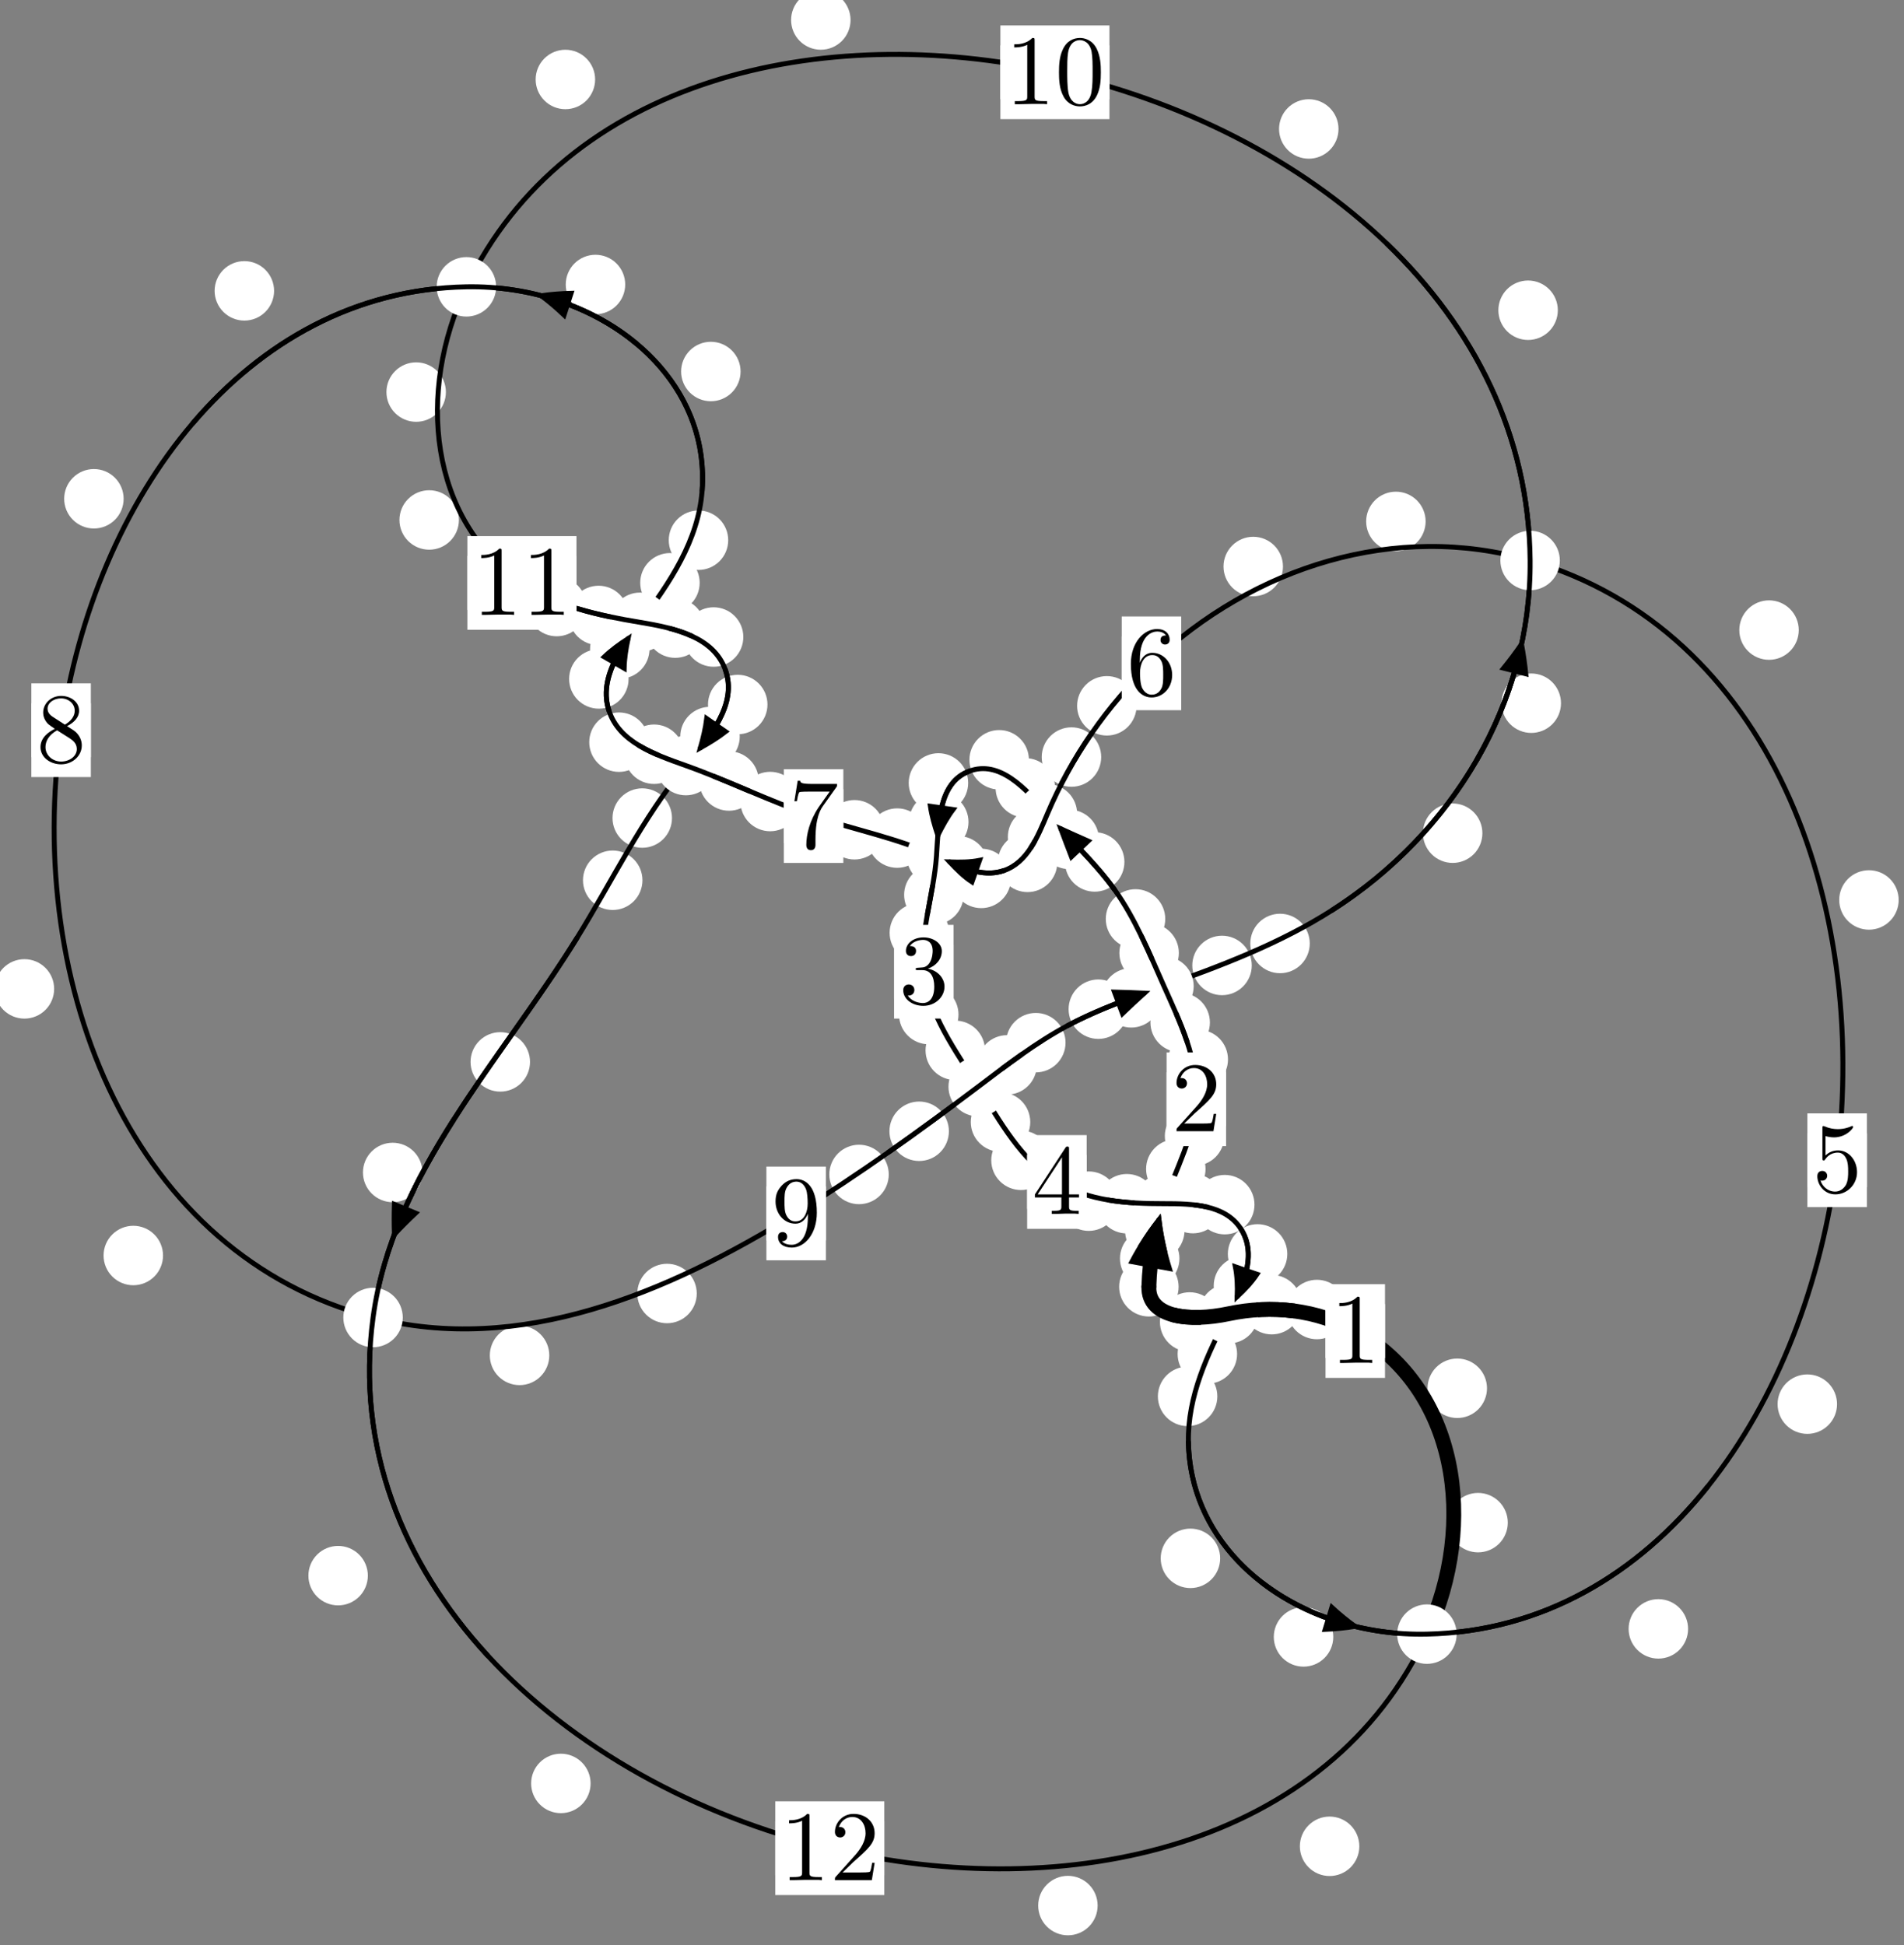 <?xml version="1.0"?>
<!-- Created by MetaPost 1.999 on 2021.07.06:0013 -->
<svg version="1.1" xmlns="http://www.w3.org/2000/svg" xmlns:xlink="http://www.w3.org/1999/xlink" width="191.39" height="195.526" viewBox="0 0 191.39 195.526">
<rect x="0" y="0" width="191.39" height="195.526" fill="#808080" stroke="none"/>
<!-- Original BoundingBox: -117.533981 -73.548737 73.856476 121.977524 -->
  <defs>
    <g transform="scale(0.01,0.01)" id="GLYPHcmr10_48">
      <path style="fill-rule: evenodd;" d="M460 -320C460 -400,455 -480,420 -554C374 -650,292 -666,250 -666C190 -666,117 -640,76 -547C44 -478,39 -400,39 -320C39 -245,43 -155,84 -79C127 2,200 22,249 22C303 22,379 1,423 -94C455 -163,460 -241,460 -320M249 -0C210 -0,151 -25,133 -121C122 -181,122 -273,122 -332C122 -396,122 -462,130 -516C149 -635,224 -644,249 -644C282 -644,348 -626,367 -527C377 -471,377 -395,377 -332C377 -257,377 -189,366 -125C351 -30,294 -0,249 -0"></path>
    </g>
    <g transform="scale(0.01,0.01)" id="GLYPHcmr10_49">
      <path style="fill-rule: evenodd;" d="M294 -640C294 -664,294 -666,271 -666C209 -602,121 -602,89 -602L89 -571C109 -571,168 -571,220 -597L220 -79C220 -43,217 -31,127 -31L95 -31L95 -0L257 -0L130 -3L217 -3L257 -3L297 -3L384 -3L419 -0L419 -31L387 -31C297 -31,294 -42,294 -79"></path>
    </g>
    <g transform="scale(0.01,0.01)" id="GLYPHcmr10_50">
      <path style="fill-rule: evenodd;" d="M127 -77L233 -180C389 -318,449 -372,449 -472C449 -586,359 -666,237 -666C124 -666,50 -574,50 -485C50 -429,100 -429,103 -429C120 -429,155 -441,155 -482C155 -508,137 -534,102 -534C94 -534,92 -534,89 -533C112 -598,166 -635,224 -635C315 -635,358 -554,358 -472C358 -392,308 -313,253 -251L61 -37C50 -26,50 -24,50 -0L421 -0L449 -174L424 -174C419 -144,412 -100,402 -85C395 -77,329 -77,307 -77"></path>
    </g>
    <g transform="scale(0.01,0.01)" id="GLYPHcmr10_51">
      <path style="fill-rule: evenodd;" d="M290 -352C372 -379,430 -449,430 -528C430 -610,342 -666,246 -666C145 -666,69 -606,69 -530C69 -497,91 -478,120 -478C151 -478,171 -500,171 -529C171 -579,124 -579,109 -579C140 -628,206 -641,242 -641C283 -641,338 -619,338 -529C338 -517,336 -459,310 -415C280 -367,246 -364,221 -363C213 -362,189 -360,182 -360C174 -359,167 -358,167 -348C167 -337,174 -337,191 -337L235 -337C317 -337,354 -269,354 -171C354 -35,285 -6,241 -6C198 -6,123 -23,88 -82C123 -77,154 -99,154 -137C154 -173,127 -193,98 -193C74 -193,42 -179,42 -135C42 -44,135 22,244 22C366 22,457 -69,457 -171C457 -253,394 -331,290 -352"></path>
    </g>
    <g transform="scale(0.01,0.01)" id="GLYPHcmr10_52">
      <path style="fill-rule: evenodd;" d="M294 -165L294 -78C294 -42,292 -31,218 -31L197 -31L197 -0L332 -0L238 -3L290 -3L332 -3L374 -3L427 -3L468 -0L468 -31L447 -31C373 -31,371 -42,371 -78L371 -165L471 -165L471 -196L371 -196L371 -651C371 -671,371 -677,355 -677C346 -677,343 -677,335 -665L28 -196L28 -165M300 -196L56 -196L300 -569"></path>
    </g>
    <g transform="scale(0.01,0.01)" id="GLYPHcmr10_53">
      <path style="fill-rule: evenodd;" d="M449 -201C449 -320,367 -420,259 -420C211 -420,168 -404,132 -369L132 -564C152 -558,185 -551,217 -551C340 -551,410 -642,410 -655C410 -661,407 -666,400 -666C399 -666,397 -666,392 -663C372 -654,323 -634,256 -634C216 -634,170 -641,123 -662C115 -665,113 -665,111 -665C101 -665,101 -657,101 -641L101 -345C101 -327,101 -319,115 -319C122 -319,124 -322,128 -328C139 -344,176 -398,257 -398C309 -398,334 -352,342 -334C358 -297,360 -258,360 -208C360 -173,360 -113,336 -71C312 -32,275 -6,229 -6C156 -6,99 -59,82 -118C85 -117,88 -116,99 -116C132 -116,149 -141,149 -165C149 -189,132 -214,99 -214C85 -214,50 -207,50 -161C50 -75,119 22,231 22C347 22,449 -74,449 -201"></path>
    </g>
    <g transform="scale(0.01,0.01)" id="GLYPHcmr10_54">
      <path style="fill-rule: evenodd;" d="M132 -328L132 -352C132 -605,256 -641,307 -641C331 -641,373 -635,395 -601C380 -601,340 -601,340 -556C340 -525,364 -510,386 -510C402 -510,432 -519,432 -558C432 -618,388 -666,305 -666C177 -666,42 -537,42 -316C42 -49,158 22,251 22C362 22,457 -72,457 -204C457 -331,368 -427,257 -427C189 -427,152 -376,132 -328M251 -6C188 -6,158 -66,152 -81C134 -128,134 -208,134 -226C134 -304,166 -404,256 -404C272 -404,318 -404,349 -342C367 -305,367 -254,367 -205C367 -157,367 -107,350 -71C320 -11,274 -6,251 -6"></path>
    </g>
    <g transform="scale(0.01,0.01)" id="GLYPHcmr10_55">
      <path style="fill-rule: evenodd;" d="M476 -609C485 -621,485 -623,485 -644L242 -644C120 -644,118 -657,114 -676L89 -676L56 -470L81 -470C84 -486,93 -549,106 -561C113 -567,191 -567,204 -567L411 -567C400 -551,321 -442,299 -409C209 -274,176 -135,176 -33C176 -23,176 22,222 22C268 22,268 -23,268 -33L268 -84C268 -139,271 -194,279 -248C283 -271,297 -357,341 -419"></path>
    </g>
    <g transform="scale(0.01,0.01)" id="GLYPHcmr10_56">
      <path style="fill-rule: evenodd;" d="M163 -457C117 -487,113 -521,113 -538C113 -599,178 -641,249 -641C322 -641,386 -589,386 -517C386 -460,347 -412,287 -377M309 -362C381 -399,430 -451,430 -517C430 -609,341 -666,250 -666C150 -666,69 -592,69 -499C69 -481,71 -436,113 -389C124 -377,161 -352,186 -335C128 -306,42 -250,42 -151C42 -45,144 22,249 22C362 22,457 -61,457 -168C457 -204,446 -249,408 -291C389 -312,373 -322,309 -362M209 -320L332 -242C360 -223,407 -193,407 -132C407 -58,332 -6,250 -6C164 -6,92 -68,92 -151C92 -209,124 -273,209 -320"></path>
    </g>
    <g transform="scale(0.01,0.01)" id="GLYPHcmr10_57">
      <path style="fill-rule: evenodd;" d="M367 -318L367 -286C367 -52,263 -6,205 -6C188 -6,134 -8,107 -42C151 -42,159 -71,159 -88C159 -119,135 -134,113 -134C97 -134,67 -125,67 -86C67 -19,121 22,206 22C335 22,457 -114,457 -329C457 -598,342 -666,253 -666C198 -666,149 -648,106 -603C65 -558,42 -516,42 -441C42 -316,130 -218,242 -218C303 -218,344 -260,367 -318M243 -241C227 -241,181 -241,150 -304C132 -341,132 -391,132 -440C132 -494,132 -541,153 -578C180 -628,218 -641,253 -641C299 -641,332 -607,349 -562C361 -530,365 -467,365 -421C365 -338,331 -241,243 -241"></path>
    </g>
  </defs>
  <path d="M118.556 126.51C118.556 125.718,118.241 124.958,117.681 124.397C117.12 123.837,116.36 123.522,115.567 123.522C114.775 123.522,114.015 123.837,113.454 124.397C112.894 124.958,112.579 125.718,112.579 126.51C112.579 127.303,112.894 128.063,113.454 128.624C114.015 129.184,114.775 129.499,115.567 129.499C116.36 129.499,117.12 129.184,117.681 128.624C118.241 128.063,118.556 127.303,118.556 126.51Z" style="fill: rgb(100%,100%,100%);stroke: none;"></path>
  <path d="M118.474 129.356C118.474 128.563,118.159 127.803,117.599 127.243C117.038 126.682,116.278 126.367,115.486 126.367C114.693 126.367,113.933 126.682,113.372 127.243C112.812 127.803,112.497 128.563,112.497 129.356C112.497 130.149,112.812 130.909,113.372 131.469C113.933 132.03,114.693 132.345,115.486 132.345C116.278 132.345,117.038 132.03,117.599 131.469C118.159 130.909,118.474 130.149,118.474 129.356Z" style="fill: rgb(100%,100%,100%);stroke: none;"></path>
  <path d="M121.182 117.513C121.182 116.721,120.867 115.96,120.307 115.4C119.746 114.839,118.986 114.524,118.194 114.524C117.401 114.524,116.641 114.839,116.08 115.4C115.52 115.96,115.205 116.721,115.205 117.513C115.205 118.306,115.52 119.066,116.08 119.627C116.641 120.187,117.401 120.502,118.194 120.502C118.986 120.502,119.746 120.187,120.307 119.627C120.867 119.066,121.182 118.306,121.182 117.513Z" style="fill: rgb(100%,100%,100%);stroke: none;"></path>
  <path d="M119.067 123.693C119.067 122.901,118.752 122.141,118.191 121.58C117.631 121.02,116.871 120.705,116.078 120.705C115.285 120.705,114.525 121.02,113.965 121.58C113.404 122.141,113.089 122.901,113.089 123.693C113.089 124.486,113.404 125.246,113.965 125.807C114.525 126.367,115.285 126.682,116.078 126.682C116.871 126.682,117.631 126.367,118.191 125.807C118.752 125.246,119.067 124.486,119.067 123.693Z" style="fill: rgb(100%,100%,100%);stroke: none;"></path>
  <path d="M123.438 106.5C123.438 105.707,123.123 104.947,122.562 104.386C122.002 103.826,121.242 103.511,120.449 103.511C119.656 103.511,118.896 103.826,118.336 104.386C117.775 104.947,117.46 105.707,117.46 106.5C117.46 107.292,117.775 108.053,118.336 108.613C118.896 109.174,119.656 109.489,120.449 109.489C121.242 109.489,122.002 109.174,122.562 108.613C123.123 108.053,123.438 107.292,123.438 106.5Z" style="fill: rgb(100%,100%,100%);stroke: none;"></path>
  <path d="M123.066 114.201C123.066 113.408,122.751 112.648,122.191 112.088C121.63 111.527,120.87 111.212,120.078 111.212C119.285 111.212,118.525 111.527,117.964 112.088C117.404 112.648,117.089 113.408,117.089 114.201C117.089 114.994,117.404 115.754,117.964 116.314C118.525 116.875,119.285 117.19,120.078 117.19C120.87 117.19,121.63 116.875,122.191 116.314C122.751 115.754,123.066 114.994,123.066 114.201Z" style="fill: rgb(100%,100%,100%);stroke: none;"></path>
  <path d="M118.498 95.798C118.498 95.006,118.183 94.246,117.622 93.685C117.062 93.125,116.302 92.81,115.509 92.81C114.716 92.81,113.956 93.125,113.396 93.685C112.835 94.246,112.52 95.006,112.52 95.798C112.52 96.591,112.835 97.351,113.396 97.912C113.956 98.472,114.716 98.787,115.509 98.787C116.302 98.787,117.062 98.472,117.622 97.912C118.183 97.351,118.498 96.591,118.498 95.798Z" style="fill: rgb(100%,100%,100%);stroke: none;"></path>
  <path d="M121.62 102.788C121.62 101.995,121.305 101.235,120.745 100.674C120.184 100.114,119.424 99.799,118.632 99.799C117.839 99.799,117.079 100.114,116.518 100.674C115.958 101.235,115.643 101.995,115.643 102.788C115.643 103.58,115.958 104.34,116.518 104.901C117.079 105.461,117.839 105.776,118.632 105.776C119.424 105.776,120.184 105.461,120.745 104.901C121.305 104.34,121.62 103.58,121.62 102.788Z" style="fill: rgb(100%,100%,100%);stroke: none;"></path>
  <path d="M113.027 86.649C113.027 85.856,112.712 85.096,112.151 84.536C111.591 83.975,110.83 83.66,110.038 83.66C109.245 83.66,108.485 83.975,107.924 84.536C107.364 85.096,107.049 85.856,107.049 86.649C107.049 87.442,107.364 88.202,107.924 88.762C108.485 89.323,109.245 89.638,110.038 89.638C110.83 89.638,111.591 89.323,112.151 88.762C112.712 88.202,113.027 87.442,113.027 86.649Z" style="fill: rgb(100%,100%,100%);stroke: none;"></path>
  <path d="M117.131 92.377C117.131 91.584,116.816 90.824,116.255 90.264C115.695 89.703,114.935 89.388,114.142 89.388C113.349 89.388,112.589 89.703,112.029 90.264C111.468 90.824,111.153 91.584,111.153 92.377C111.153 93.17,111.468 93.93,112.029 94.49C112.589 95.051,113.349 95.366,114.142 95.366C114.935 95.366,115.695 95.051,116.255 94.49C116.816 93.93,117.131 93.17,117.131 92.377Z" style="fill: rgb(100%,100%,100%);stroke: none;"></path>
  <path d="M106.055 79.2C106.055 78.407,105.74 77.647,105.179 77.087C104.619 76.526,103.859 76.211,103.066 76.211C102.273 76.211,101.513 76.526,100.953 77.087C100.392 77.647,100.077 78.407,100.077 79.2C100.077 79.993,100.392 80.753,100.953 81.313C101.513 81.874,102.273 82.189,103.066 82.189C103.859 82.189,104.619 81.874,105.179 81.313C105.74 80.753,106.055 79.993,106.055 79.2Z" style="fill: rgb(100%,100%,100%);stroke: none;"></path>
  <path d="M110.469 84.384C110.469 83.591,110.154 82.831,109.594 82.27C109.033 81.71,108.273 81.395,107.48 81.395C106.688 81.395,105.927 81.71,105.367 82.27C104.806 82.831,104.491 83.591,104.491 84.384C104.491 85.176,104.806 85.936,105.367 86.497C105.927 87.057,106.688 87.372,107.48 87.372C108.273 87.372,109.033 87.057,109.594 86.497C110.154 85.936,110.469 85.176,110.469 84.384Z" style="fill: rgb(100%,100%,100%);stroke: none;"></path>
  <path d="M97.321 78.706C97.321 77.913,97.006 77.153,96.446 76.593C95.885 76.032,95.125 75.717,94.333 75.717C93.54 75.717,92.78 76.032,92.219 76.593C91.659 77.153,91.344 77.913,91.344 78.706C91.344 79.499,91.659 80.259,92.219 80.819C92.78 81.38,93.54 81.695,94.333 81.695C95.125 81.695,95.885 81.38,96.446 80.819C97.006 80.259,97.321 79.499,97.321 78.706Z" style="fill: rgb(100%,100%,100%);stroke: none;"></path>
  <path d="M103.426 76.378C103.426 75.585,103.111 74.825,102.55 74.265C101.99 73.704,101.23 73.389,100.437 73.389C99.644 73.389,98.884 73.704,98.324 74.265C97.763 74.825,97.448 75.585,97.448 76.378C97.448 77.171,97.763 77.931,98.324 78.491C98.884 79.052,99.644 79.367,100.437 79.367C101.23 79.367,101.99 79.052,102.55 78.491C103.111 77.931,103.426 77.171,103.426 76.378Z" style="fill: rgb(100%,100%,100%);stroke: none;"></path>
  <path d="M96.861 89.954C96.861 89.162,96.546 88.402,95.985 87.841C95.425 87.281,94.665 86.966,93.872 86.966C93.079 86.966,92.319 87.281,91.759 87.841C91.198 88.402,90.883 89.162,90.883 89.954C90.883 90.747,91.198 91.507,91.759 92.068C92.319 92.628,93.079 92.943,93.872 92.943C94.665 92.943,95.425 92.628,95.985 92.068C96.546 91.507,96.861 90.747,96.861 89.954Z" style="fill: rgb(100%,100%,100%);stroke: none;"></path>
  <path d="M97.353 82.634C97.353 81.841,97.038 81.081,96.478 80.521C95.917 79.96,95.157 79.645,94.365 79.645C93.572 79.645,92.812 79.96,92.251 80.521C91.691 81.081,91.376 81.841,91.376 82.634C91.376 83.427,91.691 84.187,92.251 84.747C92.812 85.308,93.572 85.623,94.365 85.623C95.157 85.623,95.917 85.308,96.478 84.747C97.038 84.187,97.353 83.427,97.353 82.634Z" style="fill: rgb(100%,100%,100%);stroke: none;"></path>
  <path d="M96.348 101.99C96.348 101.197,96.033 100.437,95.472 99.877C94.912 99.316,94.152 99.001,93.359 99.001C92.566 99.001,91.806 99.316,91.246 99.877C90.685 100.437,90.37 101.197,90.37 101.99C90.37 102.783,90.685 103.543,91.246 104.103C91.806 104.664,92.566 104.979,93.359 104.979C94.152 104.979,94.912 104.664,95.472 104.103C96.033 103.543,96.348 102.783,96.348 101.99Z" style="fill: rgb(100%,100%,100%);stroke: none;"></path>
  <path d="M95.401 93.774C95.401 92.981,95.086 92.221,94.526 91.66C93.965 91.1,93.205 90.785,92.413 90.785C91.62 90.785,90.86 91.1,90.299 91.66C89.739 92.221,89.424 92.981,89.424 93.774C89.424 94.566,89.739 95.327,90.299 95.887C90.86 96.448,91.62 96.763,92.413 96.763C93.205 96.763,93.965 96.448,94.526 95.887C95.086 95.327,95.401 94.566,95.401 93.774Z" style="fill: rgb(100%,100%,100%);stroke: none;"></path>
  <path d="M103.561 112.794C103.561 112.001,103.246 111.241,102.685 110.68C102.125 110.12,101.365 109.805,100.572 109.805C99.779 109.805,99.019 110.12,98.459 110.68C97.898 111.241,97.583 112.001,97.583 112.794C97.583 113.587,97.898 114.347,98.459 114.907C99.019 115.468,99.779 115.783,100.572 115.783C101.365 115.783,102.125 115.468,102.685 114.907C103.246 114.347,103.561 113.587,103.561 112.794Z" style="fill: rgb(100%,100%,100%);stroke: none;"></path>
  <path d="M99.014 105.588C99.014 104.795,98.699 104.035,98.138 103.474C97.578 102.914,96.818 102.599,96.025 102.599C95.232 102.599,94.472 102.914,93.912 103.474C93.351 104.035,93.036 104.795,93.036 105.588C93.036 106.38,93.351 107.14,93.912 107.701C94.472 108.261,95.232 108.576,96.025 108.576C96.818 108.576,97.578 108.261,98.138 107.701C98.699 107.14,99.014 106.38,99.014 105.588Z" style="fill: rgb(100%,100%,100%);stroke: none;"></path>
  <path d="M112.427 120.749C112.427 119.956,112.112 119.196,111.552 118.635C110.991 118.075,110.231 117.76,109.438 117.76C108.646 117.76,107.886 118.075,107.325 118.635C106.765 119.196,106.45 119.956,106.45 120.749C106.45 121.541,106.765 122.301,107.325 122.862C107.886 123.422,108.646 123.737,109.438 123.737C110.231 123.737,110.991 123.422,111.552 122.862C112.112 122.301,112.427 121.541,112.427 120.749Z" style="fill: rgb(100%,100%,100%);stroke: none;"></path>
  <path d="M105.619 116.641C105.619 115.848,105.304 115.088,104.743 114.528C104.183 113.967,103.423 113.652,102.63 113.652C101.837 113.652,101.077 113.967,100.517 114.528C99.956 115.088,99.641 115.848,99.641 116.641C99.641 117.434,99.956 118.194,100.517 118.754C101.077 119.315,101.837 119.63,102.63 119.63C103.423 119.63,104.183 119.315,104.743 118.754C105.304 118.194,105.619 117.434,105.619 116.641Z" style="fill: rgb(100%,100%,100%);stroke: none;"></path>
  <path d="M122.902 120.995C122.902 120.203,122.587 119.443,122.026 118.882C121.466 118.322,120.706 118.007,119.913 118.007C119.12 118.007,118.36 118.322,117.8 118.882C117.239 119.443,116.924 120.203,116.924 120.995C116.924 121.788,117.239 122.548,117.8 123.109C118.36 123.669,119.12 123.984,119.913 123.984C120.706 123.984,121.466 123.669,122.026 123.109C122.587 122.548,122.902 121.788,122.902 120.995Z" style="fill: rgb(100%,100%,100%);stroke: none;"></path>
  <path d="M116.259 121.006C116.259 120.213,115.944 119.453,115.383 118.893C114.823 118.332,114.063 118.017,113.27 118.017C112.477 118.017,111.717 118.332,111.157 118.893C110.596 119.453,110.281 120.213,110.281 121.006C110.281 121.799,110.596 122.559,111.157 123.119C111.717 123.68,112.477 123.995,113.27 123.995C114.063 123.995,114.823 123.68,115.383 123.119C115.944 122.559,116.259 121.799,116.259 121.006Z" style="fill: rgb(100%,100%,100%);stroke: none;"></path>
  <path d="M129.4 126.053C129.4 125.261,129.085 124.501,128.525 123.94C127.964 123.38,127.204 123.065,126.412 123.065C125.619 123.065,124.859 123.38,124.298 123.94C123.738 124.501,123.423 125.261,123.423 126.053C123.423 126.846,123.738 127.606,124.298 128.167C124.859 128.727,125.619 129.042,126.412 129.042C127.204 129.042,127.964 128.727,128.525 128.167C129.085 127.606,129.4 126.846,129.4 126.053Z" style="fill: rgb(100%,100%,100%);stroke: none;"></path>
  <path d="M126.1 121.099C126.1 120.307,125.786 119.547,125.225 118.986C124.665 118.426,123.904 118.111,123.112 118.111C122.319 118.111,121.559 118.426,120.998 118.986C120.438 119.547,120.123 120.307,120.123 121.099C120.123 121.892,120.438 122.652,120.998 123.213C121.559 123.773,122.319 124.088,123.112 124.088C123.904 124.088,124.665 123.773,125.225 123.213C125.786 122.652,126.1 121.892,126.1 121.099Z" style="fill: rgb(100%,100%,100%);stroke: none;"></path>
  <path d="M124.352 136.112C124.352 135.319,124.037 134.559,123.476 133.999C122.916 133.438,122.156 133.123,121.363 133.123C120.57 133.123,119.81 133.438,119.25 133.999C118.689 134.559,118.374 135.319,118.374 136.112C118.374 136.905,118.689 137.665,119.25 138.225C119.81 138.786,120.57 139.101,121.363 139.101C122.156 139.101,122.916 138.786,123.476 138.225C124.037 137.665,124.352 136.905,124.352 136.112Z" style="fill: rgb(100%,100%,100%);stroke: none;"></path>
  <path d="M127.98 129.259C127.98 128.466,127.666 127.706,127.105 127.146C126.545 126.585,125.784 126.27,124.992 126.27C124.199 126.27,123.439 126.585,122.878 127.146C122.318 127.706,122.003 128.466,122.003 129.259C122.003 130.052,122.318 130.812,122.878 131.372C123.439 131.933,124.199 132.248,124.992 132.248C125.784 132.248,126.545 131.933,127.105 131.372C127.666 130.812,127.98 130.052,127.98 129.259Z" style="fill: rgb(100%,100%,100%);stroke: none;"></path>
  <path d="M122.651 156.655C122.651 155.862,122.336 155.102,121.776 154.542C121.215 153.981,120.455 153.666,119.662 153.666C118.87 153.666,118.109 153.981,117.549 154.542C116.989 155.102,116.674 155.862,116.674 156.655C116.674 157.448,116.989 158.208,117.549 158.768C118.109 159.329,118.87 159.644,119.662 159.644C120.455 159.644,121.215 159.329,121.776 158.768C122.336 158.208,122.651 157.448,122.651 156.655Z" style="fill: rgb(100%,100%,100%);stroke: none;"></path>
  <path d="M122.367 140.373C122.367 139.58,122.052 138.82,121.491 138.259C120.931 137.699,120.171 137.384,119.378 137.384C118.585 137.384,117.825 137.699,117.265 138.259C116.704 138.82,116.389 139.58,116.389 140.373C116.389 141.165,116.704 141.926,117.265 142.486C117.825 143.047,118.585 143.362,119.378 143.362C120.171 143.362,120.931 143.047,121.491 142.486C122.052 141.926,122.367 141.165,122.367 140.373Z" style="fill: rgb(100%,100%,100%);stroke: none;"></path>
  <path d="M169.687 163.745C169.687 162.952,169.372 162.192,168.811 161.632C168.251 161.071,167.491 160.756,166.698 160.756C165.905 160.756,165.145 161.071,164.585 161.632C164.024 162.192,163.709 162.952,163.709 163.745C163.709 164.538,164.024 165.298,164.585 165.858C165.145 166.419,165.905 166.734,166.698 166.734C167.491 166.734,168.251 166.419,168.811 165.858C169.372 165.298,169.687 164.538,169.687 163.745Z" style="fill: rgb(100%,100%,100%);stroke: none;"></path>
  <path d="M134.02 164.555C134.02 163.762,133.705 163.002,133.144 162.441C132.584 161.881,131.824 161.566,131.031 161.566C130.238 161.566,129.478 161.881,128.918 162.441C128.357 163.002,128.042 163.762,128.042 164.555C128.042 165.347,128.357 166.108,128.918 166.668C129.478 167.228,130.238 167.543,131.031 167.543C131.824 167.543,132.584 167.228,133.144 166.668C133.705 166.108,134.02 165.347,134.02 164.555Z" style="fill: rgb(100%,100%,100%);stroke: none;"></path>
  <path d="M190.856 90.469C190.856 89.677,190.542 88.916,189.981 88.356C189.421 87.795,188.66 87.481,187.868 87.481C187.075 87.481,186.315 87.795,185.754 88.356C185.194 88.916,184.879 89.677,184.879 90.469C184.879 91.262,185.194 92.022,185.754 92.583C186.315 93.143,187.075 93.458,187.868 93.458C188.66 93.458,189.421 93.143,189.981 92.583C190.542 92.022,190.856 91.262,190.856 90.469Z" style="fill: rgb(100%,100%,100%);stroke: none;"></path>
  <path d="M184.66 141.153C184.66 140.361,184.345 139.6,183.785 139.04C183.224 138.48,182.464 138.165,181.671 138.165C180.879 138.165,180.118 138.48,179.558 139.04C178.998 139.6,178.683 140.361,178.683 141.153C178.683 141.946,178.998 142.706,179.558 143.267C180.118 143.827,180.879 144.142,181.671 144.142C182.464 144.142,183.224 143.827,183.785 143.267C184.345 142.706,184.66 141.946,184.66 141.153Z" style="fill: rgb(100%,100%,100%);stroke: none;"></path>
  <path d="M143.304 52.415C143.304 51.623,142.989 50.863,142.428 50.302C141.868 49.742,141.108 49.427,140.315 49.427C139.522 49.427,138.762 49.742,138.202 50.302C137.641 50.863,137.326 51.623,137.326 52.415C137.326 53.208,137.641 53.968,138.202 54.529C138.762 55.089,139.522 55.404,140.315 55.404C141.108 55.404,141.868 55.089,142.428 54.529C142.989 53.968,143.304 53.208,143.304 52.415Z" style="fill: rgb(100%,100%,100%);stroke: none;"></path>
  <path d="M180.812 63.34C180.812 62.547,180.497 61.787,179.937 61.227C179.376 60.666,178.616 60.351,177.823 60.351C177.031 60.351,176.27 60.666,175.71 61.227C175.149 61.787,174.835 62.547,174.835 63.34C174.835 64.133,175.149 64.893,175.71 65.453C176.27 66.014,177.031 66.329,177.823 66.329C178.616 66.329,179.376 66.014,179.937 65.453C180.497 64.893,180.812 64.133,180.812 63.34Z" style="fill: rgb(100%,100%,100%);stroke: none;"></path>
  <path d="M114.248 70.954C114.248 70.161,113.933 69.401,113.372 68.84C112.812 68.28,112.052 67.965,111.259 67.965C110.466 67.965,109.706 68.28,109.146 68.84C108.585 69.401,108.27 70.161,108.27 70.954C108.27 71.746,108.585 72.506,109.146 73.067C109.706 73.627,110.466 73.942,111.259 73.942C112.052 73.942,112.812 73.627,113.372 73.067C113.933 72.506,114.248 71.746,114.248 70.954Z" style="fill: rgb(100%,100%,100%);stroke: none;"></path>
  <path d="M128.965 56.95C128.965 56.158,128.65 55.397,128.089 54.837C127.529 54.276,126.769 53.961,125.976 53.961C125.183 53.961,124.423 54.276,123.863 54.837C123.302 55.397,122.987 56.158,122.987 56.95C122.987 57.743,123.302 58.503,123.863 59.064C124.423 59.624,125.183 59.939,125.976 59.939C126.769 59.939,127.529 59.624,128.089 59.064C128.65 58.503,128.965 57.743,128.965 56.95Z" style="fill: rgb(100%,100%,100%);stroke: none;"></path>
  <path d="M107.287 84.132C107.287 83.34,106.972 82.579,106.412 82.019C105.851 81.458,105.091 81.144,104.298 81.144C103.506 81.144,102.746 81.458,102.185 82.019C101.625 82.579,101.31 83.34,101.31 84.132C101.31 84.925,101.625 85.685,102.185 86.246C102.746 86.806,103.506 87.121,104.298 87.121C105.091 87.121,105.851 86.806,106.412 86.246C106.972 85.685,107.287 84.925,107.287 84.132Z" style="fill: rgb(100%,100%,100%);stroke: none;"></path>
  <path d="M110.692 76.104C110.692 75.311,110.377 74.551,109.817 73.991C109.256 73.43,108.496 73.115,107.704 73.115C106.911 73.115,106.151 73.43,105.59 73.991C105.03 74.551,104.715 75.311,104.715 76.104C104.715 76.897,105.03 77.657,105.59 78.217C106.151 78.778,106.911 79.093,107.704 79.093C108.496 79.093,109.256 78.778,109.817 78.217C110.377 77.657,110.692 76.897,110.692 76.104Z" style="fill: rgb(100%,100%,100%);stroke: none;"></path>
  <path d="M101.623 88.304C101.623 87.511,101.308 86.751,100.748 86.19C100.187 85.63,99.427 85.315,98.634 85.315C97.842 85.315,97.082 85.63,96.521 86.19C95.961 86.751,95.646 87.511,95.646 88.304C95.646 89.096,95.961 89.856,96.521 90.417C97.082 90.977,97.842 91.292,98.634 91.292C99.427 91.292,100.187 90.977,100.748 90.417C101.308 89.856,101.623 89.096,101.623 88.304Z" style="fill: rgb(100%,100%,100%);stroke: none;"></path>
  <path d="M106.279 86.691C106.279 85.898,105.964 85.138,105.404 84.577C104.843 84.017,104.083 83.702,103.291 83.702C102.498 83.702,101.738 84.017,101.177 84.577C100.617 85.138,100.302 85.898,100.302 86.691C100.302 87.483,100.617 88.244,101.177 88.804C101.738 89.365,102.498 89.68,103.291 89.68C104.083 89.68,104.843 89.365,105.404 88.804C105.964 88.244,106.279 87.483,106.279 86.691Z" style="fill: rgb(100%,100%,100%);stroke: none;"></path>
  <path d="M93.174 84.25C93.174 83.458,92.859 82.697,92.298 82.137C91.738 81.576,90.978 81.262,90.185 81.262C89.392 81.262,88.632 81.576,88.072 82.137C87.511 82.697,87.196 83.458,87.196 84.25C87.196 85.043,87.511 85.803,88.072 86.364C88.632 86.924,89.392 87.239,90.185 87.239C90.978 87.239,91.738 86.924,92.298 86.364C92.859 85.803,93.174 85.043,93.174 84.25Z" style="fill: rgb(100%,100%,100%);stroke: none;"></path>
  <path d="M99.324 87.036C99.324 86.244,99.009 85.483,98.448 84.923C97.888 84.362,97.128 84.047,96.335 84.047C95.542 84.047,94.782 84.362,94.222 84.923C93.661 85.483,93.346 86.244,93.346 87.036C93.346 87.829,93.661 88.589,94.222 89.15C94.782 89.71,95.542 90.025,96.335 90.025C97.128 90.025,97.888 89.71,98.448 89.15C99.009 88.589,99.324 87.829,99.324 87.036Z" style="fill: rgb(100%,100%,100%);stroke: none;"></path>
  <path d="M80.405 80.576C80.405 79.783,80.09 79.023,79.53 78.462C78.969 77.902,78.209 77.587,77.416 77.587C76.624 77.587,75.864 77.902,75.303 78.462C74.743 79.023,74.428 79.783,74.428 80.576C74.428 81.368,74.743 82.128,75.303 82.689C75.864 83.249,76.624 83.564,77.416 83.564C78.209 83.564,78.969 83.249,79.53 82.689C80.09 82.128,80.405 81.368,80.405 80.576Z" style="fill: rgb(100%,100%,100%);stroke: none;"></path>
  <path d="M88.881 83.413C88.881 82.621,88.566 81.861,88.005 81.3C87.445 80.74,86.685 80.425,85.892 80.425C85.099 80.425,84.339 80.74,83.779 81.3C83.218 81.861,82.903 82.621,82.903 83.413C82.903 84.206,83.218 84.966,83.779 85.527C84.339 86.087,85.099 86.402,85.892 86.402C86.685 86.402,87.445 86.087,88.005 85.527C88.566 84.966,88.881 84.206,88.881 83.413Z" style="fill: rgb(100%,100%,100%);stroke: none;"></path>
  <path d="M68.736 75.82C68.736 75.027,68.421 74.267,67.86 73.707C67.3 73.146,66.54 72.831,65.747 72.831C64.954 72.831,64.194 73.146,63.634 73.707C63.073 74.267,62.758 75.027,62.758 75.82C62.758 76.613,63.073 77.373,63.634 77.933C64.194 78.494,64.954 78.809,65.747 78.809C66.54 78.809,67.3 78.494,67.86 77.933C68.421 77.373,68.736 76.613,68.736 75.82Z" style="fill: rgb(100%,100%,100%);stroke: none;"></path>
  <path d="M76.267 78.512C76.267 77.719,75.953 76.959,75.392 76.398C74.832 75.838,74.071 75.523,73.279 75.523C72.486 75.523,71.726 75.838,71.165 76.398C70.605 76.959,70.29 77.719,70.29 78.512C70.29 79.304,70.605 80.065,71.165 80.625C71.726 81.185,72.486 81.5,73.279 81.5C74.071 81.5,74.832 81.185,75.392 80.625C75.953 80.065,76.267 79.304,76.267 78.512Z" style="fill: rgb(100%,100%,100%);stroke: none;"></path>
  <path d="M63.185 68.252C63.185 67.46,62.87 66.699,62.31 66.139C61.749 65.579,60.989 65.264,60.196 65.264C59.404 65.264,58.643 65.579,58.083 66.139C57.522 66.699,57.208 67.46,57.208 68.252C57.208 69.045,57.522 69.805,58.083 70.366C58.643 70.926,59.404 71.241,60.196 71.241C60.989 71.241,61.749 70.926,62.31 70.366C62.87 69.805,63.185 69.045,63.185 68.252Z" style="fill: rgb(100%,100%,100%);stroke: none;"></path>
  <path d="M65.209 74.608C65.209 73.816,64.894 73.056,64.333 72.495C63.773 71.935,63.013 71.62,62.22 71.62C61.427 71.62,60.667 71.935,60.107 72.495C59.546 73.056,59.231 73.816,59.231 74.608C59.231 75.401,59.546 76.161,60.107 76.722C60.667 77.282,61.427 77.597,62.22 77.597C63.013 77.597,63.773 77.282,64.333 76.722C64.894 76.161,65.209 75.401,65.209 74.608Z" style="fill: rgb(100%,100%,100%);stroke: none;"></path>
  <path d="M70.332 58.587C70.332 57.794,70.017 57.034,69.457 56.474C68.896 55.913,68.136 55.598,67.343 55.598C66.551 55.598,65.79 55.913,65.23 56.474C64.67 57.034,64.355 57.794,64.355 58.587C64.355 59.38,64.67 60.14,65.23 60.7C65.79 61.261,66.551 61.576,67.343 61.576C68.136 61.576,68.896 61.261,69.457 60.7C70.017 60.14,70.332 59.38,70.332 58.587Z" style="fill: rgb(100%,100%,100%);stroke: none;"></path>
  <path d="M65.29 65.237C65.29 64.445,64.975 63.685,64.414 63.124C63.854 62.564,63.094 62.249,62.301 62.249C61.508 62.249,60.748 62.564,60.188 63.124C59.627 63.685,59.312 64.445,59.312 65.237C59.312 66.03,59.627 66.79,60.188 67.351C60.748 67.911,61.508 68.226,62.301 68.226C63.094 68.226,63.854 67.911,64.414 67.351C64.975 66.79,65.29 66.03,65.29 65.237Z" style="fill: rgb(100%,100%,100%);stroke: none;"></path>
  <path d="M74.443 37.347C74.443 36.554,74.128 35.794,73.568 35.234C73.007 34.673,72.247 34.358,71.455 34.358C70.662 34.358,69.902 34.673,69.341 35.234C68.781 35.794,68.466 36.554,68.466 37.347C68.466 38.14,68.781 38.9,69.341 39.46C69.902 40.021,70.662 40.336,71.455 40.336C72.247 40.336,73.007 40.021,73.568 39.46C74.128 38.9,74.443 38.14,74.443 37.347Z" style="fill: rgb(100%,100%,100%);stroke: none;"></path>
  <path d="M73.2 54.305C73.2 53.513,72.885 52.752,72.325 52.192C71.764 51.632,71.004 51.317,70.212 51.317C69.419 51.317,68.659 51.632,68.098 52.192C67.538 52.752,67.223 53.513,67.223 54.305C67.223 55.098,67.538 55.858,68.098 56.419C68.659 56.979,69.419 57.294,70.212 57.294C71.004 57.294,71.764 56.979,72.325 56.419C72.885 55.858,73.2 55.098,73.2 54.305Z" style="fill: rgb(100%,100%,100%);stroke: none;"></path>
  <path d="M27.551 29.238C27.551 28.445,27.236 27.685,26.676 27.124C26.116 26.564,25.355 26.249,24.563 26.249C23.77 26.249,23.01 26.564,22.449 27.124C21.889 27.685,21.574 28.445,21.574 29.238C21.574 30.03,21.889 30.791,22.449 31.351C23.01 31.912,23.77 32.227,24.563 32.227C25.355 32.227,26.116 31.912,26.676 31.351C27.236 30.791,27.551 30.03,27.551 29.238Z" style="fill: rgb(100%,100%,100%);stroke: none;"></path>
  <path d="M62.846 28.6C62.846 27.807,62.531 27.047,61.97 26.486C61.41 25.926,60.65 25.611,59.857 25.611C59.064 25.611,58.304 25.926,57.744 26.486C57.183 27.047,56.868 27.807,56.868 28.6C56.868 29.392,57.183 30.153,57.744 30.713C58.304 31.273,59.064 31.588,59.857 31.588C60.65 31.588,61.41 31.273,61.97 30.713C62.531 30.153,62.846 29.392,62.846 28.6Z" style="fill: rgb(100%,100%,100%);stroke: none;"></path>
  <path d="M5.443 99.41C5.443 98.617,5.129 97.857,4.568 97.296C4.008 96.736,3.247 96.421,2.455 96.421C1.662 96.421,0.902 96.736,0.341 97.296C-0.219 97.857,-0.534 98.617,-0.534 99.41C-0.534 100.202,-0.219 100.962,0.341 101.523C0.902 102.083,1.662 102.398,2.455 102.398C3.247 102.398,4.008 102.083,4.568 101.523C5.129 100.962,5.443 100.202,5.443 99.41Z" style="fill: rgb(100%,100%,100%);stroke: none;"></path>
  <path d="M12.428 50.14C12.428 49.347,12.113 48.587,11.553 48.027C10.992 47.466,10.232 47.151,9.44 47.151C8.647 47.151,7.887 47.466,7.326 48.027C6.766 48.587,6.451 49.347,6.451 50.14C6.451 50.933,6.766 51.693,7.326 52.253C7.887 52.814,8.647 53.129,9.44 53.129C10.232 53.129,10.992 52.814,11.553 52.253C12.113 51.693,12.428 50.933,12.428 50.14Z" style="fill: rgb(100%,100%,100%);stroke: none;"></path>
  <path d="M55.215 136.253C55.215 135.461,54.9 134.701,54.339 134.14C53.779 133.58,53.018 133.265,52.226 133.265C51.433 133.265,50.673 133.58,50.112 134.14C49.552 134.701,49.237 135.461,49.237 136.253C49.237 137.046,49.552 137.806,50.112 138.367C50.673 138.927,51.433 139.242,52.226 139.242C53.018 139.242,53.779 138.927,54.339 138.367C54.9 137.806,55.215 137.046,55.215 136.253Z" style="fill: rgb(100%,100%,100%);stroke: none;"></path>
  <path d="M16.388 126.212C16.388 125.419,16.073 124.659,15.513 124.099C14.952 123.538,14.192 123.223,13.399 123.223C12.607 123.223,11.846 123.538,11.286 124.099C10.725 124.659,10.411 125.419,10.411 126.212C10.411 127.005,10.725 127.765,11.286 128.325C11.846 128.886,12.607 129.201,13.399 129.201C14.192 129.201,14.952 128.886,15.513 128.325C16.073 127.765,16.388 127.005,16.388 126.212Z" style="fill: rgb(100%,100%,100%);stroke: none;"></path>
  <path d="M89.339 118.064C89.339 117.272,89.024 116.512,88.464 115.951C87.903 115.391,87.143 115.076,86.35 115.076C85.558 115.076,84.798 115.391,84.237 115.951C83.677 116.512,83.362 117.272,83.362 118.064C83.362 118.857,83.677 119.617,84.237 120.178C84.798 120.738,85.558 121.053,86.35 121.053C87.143 121.053,87.903 120.738,88.464 120.178C89.024 119.617,89.339 118.857,89.339 118.064Z" style="fill: rgb(100%,100%,100%);stroke: none;"></path>
  <path d="M70.039 130.031C70.039 129.239,69.724 128.478,69.163 127.918C68.603 127.357,67.843 127.042,67.05 127.042C66.257 127.042,65.497 127.357,64.937 127.918C64.376 128.478,64.061 129.239,64.061 130.031C64.061 130.824,64.376 131.584,64.937 132.145C65.497 132.705,66.257 133.02,67.05 133.02C67.843 133.02,68.603 132.705,69.163 132.145C69.724 131.584,70.039 130.824,70.039 130.031Z" style="fill: rgb(100%,100%,100%);stroke: none;"></path>
  <path d="M104.221 107.049C104.221 106.256,103.906 105.496,103.345 104.936C102.785 104.375,102.025 104.06,101.232 104.06C100.439 104.06,99.679 104.375,99.119 104.936C98.558 105.496,98.243 106.256,98.243 107.049C98.243 107.842,98.558 108.602,99.119 109.162C99.679 109.723,100.439 110.038,101.232 110.038C102.025 110.038,102.785 109.723,103.345 109.162C103.906 108.602,104.221 107.842,104.221 107.049Z" style="fill: rgb(100%,100%,100%);stroke: none;"></path>
  <path d="M95.384 113.723C95.384 112.93,95.069 112.17,94.508 111.609C93.948 111.049,93.188 110.734,92.395 110.734C91.602 110.734,90.842 111.049,90.282 111.609C89.721 112.17,89.406 112.93,89.406 113.723C89.406 114.515,89.721 115.275,90.282 115.836C90.842 116.396,91.602 116.711,92.395 116.711C93.188 116.711,93.948 116.396,94.508 115.836C95.069 115.275,95.384 114.515,95.384 113.723Z" style="fill: rgb(100%,100%,100%);stroke: none;"></path>
  <path d="M113.392 101.45C113.392 100.657,113.078 99.897,112.517 99.336C111.957 98.776,111.196 98.461,110.404 98.461C109.611 98.461,108.851 98.776,108.29 99.336C107.73 99.897,107.415 100.657,107.415 101.45C107.415 102.242,107.73 103.002,108.29 103.563C108.851 104.123,109.611 104.438,110.404 104.438C111.196 104.438,111.957 104.123,112.517 103.563C113.078 103.002,113.392 102.242,113.392 101.45Z" style="fill: rgb(100%,100%,100%);stroke: none;"></path>
  <path d="M107.108 104.816C107.108 104.024,106.793 103.263,106.233 102.703C105.672 102.142,104.912 101.828,104.12 101.828C103.327 101.828,102.567 102.142,102.006 102.703C101.446 103.263,101.131 104.024,101.131 104.816C101.131 105.609,101.446 106.369,102.006 106.93C102.567 107.49,103.327 107.805,104.12 107.805C104.912 107.805,105.672 107.49,106.233 106.93C106.793 106.369,107.108 105.609,107.108 104.816Z" style="fill: rgb(100%,100%,100%);stroke: none;"></path>
  <path d="M125.828 97.053C125.828 96.26,125.513 95.5,124.952 94.94C124.392 94.379,123.632 94.064,122.839 94.064C122.046 94.064,121.286 94.379,120.726 94.94C120.165 95.5,119.85 96.26,119.85 97.053C119.85 97.846,120.165 98.606,120.726 99.166C121.286 99.727,122.046 100.042,122.839 100.042C123.632 100.042,124.392 99.727,124.952 99.166C125.513 98.606,125.828 97.846,125.828 97.053Z" style="fill: rgb(100%,100%,100%);stroke: none;"></path>
  <path d="M116.702 100.308C116.702 99.515,116.387 98.755,115.827 98.194C115.266 97.634,114.506 97.319,113.714 97.319C112.921 97.319,112.161 97.634,111.6 98.194C111.04 98.755,110.725 99.515,110.725 100.308C110.725 101.1,111.04 101.861,111.6 102.421C112.161 102.982,112.921 103.296,113.714 103.296C114.506 103.296,115.266 102.982,115.827 102.421C116.387 101.861,116.702 101.1,116.702 100.308Z" style="fill: rgb(100%,100%,100%);stroke: none;"></path>
  <path d="M149.011 83.759C149.011 82.966,148.696 82.206,148.136 81.645C147.575 81.085,146.815 80.77,146.022 80.77C145.23 80.77,144.47 81.085,143.909 81.645C143.349 82.206,143.034 82.966,143.034 83.759C143.034 84.551,143.349 85.312,143.909 85.872C144.47 86.433,145.23 86.747,146.022 86.747C146.815 86.747,147.575 86.433,148.136 85.872C148.696 85.312,149.011 84.551,149.011 83.759Z" style="fill: rgb(100%,100%,100%);stroke: none;"></path>
  <path d="M131.658 94.844C131.658 94.051,131.343 93.291,130.783 92.73C130.223 92.17,129.462 91.855,128.67 91.855C127.877 91.855,127.117 92.17,126.556 92.73C125.996 93.291,125.681 94.051,125.681 94.844C125.681 95.637,125.996 96.397,126.556 96.957C127.117 97.518,127.877 97.833,128.67 97.833C129.462 97.833,130.223 97.518,130.783 96.957C131.343 96.397,131.658 95.637,131.658 94.844Z" style="fill: rgb(100%,100%,100%);stroke: none;"></path>
  <path d="M156.593 31.187C156.593 30.394,156.278 29.634,155.718 29.074C155.157 28.513,154.397 28.198,153.605 28.198C152.812 28.198,152.052 28.513,151.491 29.074C150.931 29.634,150.616 30.394,150.616 31.187C150.616 31.98,150.931 32.74,151.491 33.3C152.052 33.861,152.812 34.176,153.605 34.176C154.397 34.176,155.157 33.861,155.718 33.3C156.278 32.74,156.593 31.98,156.593 31.187Z" style="fill: rgb(100%,100%,100%);stroke: none;"></path>
  <path d="M156.911 70.69C156.911 69.898,156.596 69.138,156.036 68.577C155.475 68.017,154.715 67.702,153.923 67.702C153.13 67.702,152.37 68.017,151.809 68.577C151.249 69.138,150.934 69.898,150.934 70.69C150.934 71.483,151.249 72.243,151.809 72.804C152.37 73.364,153.13 73.679,153.923 73.679C154.715 73.679,155.475 73.364,156.036 72.804C156.596 72.243,156.911 71.483,156.911 70.69Z" style="fill: rgb(100%,100%,100%);stroke: none;"></path>
  <path d="M85.497 2.011C85.497 1.219,85.182 0.458,84.622 -0.102C84.061 -0.663,83.301 -0.978,82.508 -0.978C81.716 -0.978,80.956 -0.663,80.395 -0.102C79.835 0.458,79.52 1.219,79.52 2.011C79.52 2.804,79.835 3.564,80.395 4.125C80.956 4.685,81.716 5,82.508 5C83.301 5,84.061 4.685,84.622 4.125C85.182 3.564,85.497 2.804,85.497 2.011Z" style="fill: rgb(100%,100%,100%);stroke: none;"></path>
  <path d="M134.548 12.965C134.548 12.172,134.233 11.412,133.672 10.852C133.112 10.291,132.352 9.976,131.559 9.976C130.766 9.976,130.006 10.291,129.446 10.852C128.885 11.412,128.57 12.172,128.57 12.965C128.57 13.758,128.885 14.518,129.446 15.078C130.006 15.639,130.766 15.954,131.559 15.954C132.352 15.954,133.112 15.639,133.672 15.078C134.233 14.518,134.548 13.758,134.548 12.965Z" style="fill: rgb(100%,100%,100%);stroke: none;"></path>
  <path d="M44.821 39.414C44.821 38.621,44.506 37.861,43.946 37.301C43.385 36.74,42.625 36.425,41.832 36.425C41.04 36.425,40.279 36.74,39.719 37.301C39.158 37.861,38.844 38.621,38.844 39.414C38.844 40.207,39.158 40.967,39.719 41.527C40.279 42.088,41.04 42.403,41.832 42.403C42.625 42.403,43.385 42.088,43.946 41.527C44.506 40.967,44.821 40.207,44.821 39.414Z" style="fill: rgb(100%,100%,100%);stroke: none;"></path>
  <path d="M59.822 7.99C59.822 7.197,59.507 6.437,58.946 5.876C58.386 5.316,57.626 5.001,56.833 5.001C56.04 5.001,55.28 5.316,54.72 5.876C54.159 6.437,53.844 7.197,53.844 7.99C53.844 8.782,54.159 9.543,54.72 10.103C55.28 10.663,56.04 10.978,56.833 10.978C57.626 10.978,58.386 10.663,58.946 10.103C59.507 9.543,59.822 8.782,59.822 7.99Z" style="fill: rgb(100%,100%,100%);stroke: none;"></path>
  <path d="M58.949 60.975C58.949 60.182,58.634 59.422,58.074 58.861C57.514 58.301,56.753 57.986,55.961 57.986C55.168 57.986,54.408 58.301,53.847 58.861C53.287 59.422,52.972 60.182,52.972 60.975C52.972 61.767,53.287 62.528,53.847 63.088C54.408 63.649,55.168 63.964,55.961 63.964C56.753 63.964,57.514 63.649,58.074 63.088C58.634 62.528,58.949 61.767,58.949 60.975Z" style="fill: rgb(100%,100%,100%);stroke: none;"></path>
  <path d="M46.13 52.271C46.13 51.478,45.815 50.718,45.255 50.158C44.694 49.597,43.934 49.282,43.142 49.282C42.349 49.282,41.589 49.597,41.028 50.158C40.468 50.718,40.153 51.478,40.153 52.271C40.153 53.064,40.468 53.824,41.028 54.384C41.589 54.945,42.349 55.26,43.142 55.26C43.934 55.26,44.694 54.945,45.255 54.384C45.815 53.824,46.13 53.064,46.13 52.271Z" style="fill: rgb(100%,100%,100%);stroke: none;"></path>
  <path d="M70.862 63.143C70.862 62.35,70.547 61.59,69.986 61.029C69.426 60.469,68.666 60.154,67.873 60.154C67.08 60.154,66.32 60.469,65.76 61.029C65.199 61.59,64.884 62.35,64.884 63.143C64.884 63.935,65.199 64.696,65.76 65.256C66.32 65.817,67.08 66.132,67.873 66.132C68.666 66.132,69.426 65.817,69.986 65.256C70.547 64.696,70.862 63.935,70.862 63.143Z" style="fill: rgb(100%,100%,100%);stroke: none;"></path>
  <path d="M63.158 61.869C63.158 61.077,62.844 60.317,62.283 59.756C61.723 59.196,60.962 58.881,60.17 58.881C59.377 58.881,58.617 59.196,58.056 59.756C57.496 60.317,57.181 61.077,57.181 61.869C57.181 62.662,57.496 63.422,58.056 63.983C58.617 64.543,59.377 64.858,60.17 64.858C60.962 64.858,61.723 64.543,62.283 63.983C62.844 63.422,63.158 62.662,63.158 61.869Z" style="fill: rgb(100%,100%,100%);stroke: none;"></path>
  <path d="M77.146 70.824C77.146 70.031,76.831 69.271,76.27 68.711C75.71 68.15,74.95 67.835,74.157 67.835C73.364 67.835,72.604 68.15,72.044 68.711C71.483 69.271,71.168 70.031,71.168 70.824C71.168 71.617,71.483 72.377,72.044 72.937C72.604 73.498,73.364 73.813,74.157 73.813C74.95 73.813,75.71 73.498,76.27 72.937C76.831 72.377,77.146 71.617,77.146 70.824Z" style="fill: rgb(100%,100%,100%);stroke: none;"></path>
  <path d="M74.72 64.036C74.72 63.243,74.405 62.483,73.845 61.923C73.284 61.362,72.524 61.047,71.731 61.047C70.939 61.047,70.178 61.362,69.618 61.923C69.057 62.483,68.743 63.243,68.743 64.036C68.743 64.829,69.057 65.589,69.618 66.149C70.178 66.71,70.939 67.025,71.731 67.025C72.524 67.025,73.284 66.71,73.845 66.149C74.405 65.589,74.72 64.829,74.72 64.036Z" style="fill: rgb(100%,100%,100%);stroke: none;"></path>
  <path d="M67.548 82.238C67.548 81.445,67.233 80.685,66.672 80.124C66.112 79.564,65.352 79.249,64.559 79.249C63.766 79.249,63.006 79.564,62.446 80.124C61.885 80.685,61.57 81.445,61.57 82.238C61.57 83.03,61.885 83.79,62.446 84.351C63.006 84.911,63.766 85.226,64.559 85.226C65.352 85.226,66.112 84.911,66.672 84.351C67.233 83.79,67.548 83.03,67.548 82.238Z" style="fill: rgb(100%,100%,100%);stroke: none;"></path>
  <path d="M74.36 74.04C74.36 73.247,74.045 72.487,73.485 71.926C72.925 71.366,72.164 71.051,71.372 71.051C70.579 71.051,69.819 71.366,69.258 71.926C68.698 72.487,68.383 73.247,68.383 74.04C68.383 74.832,68.698 75.592,69.258 76.153C69.819 76.713,70.579 77.028,71.372 77.028C72.164 77.028,72.925 76.713,73.485 76.153C74.045 75.592,74.36 74.832,74.36 74.04Z" style="fill: rgb(100%,100%,100%);stroke: none;"></path>
  <path d="M53.277 106.749C53.277 105.956,52.962 105.196,52.402 104.636C51.841 104.075,51.081 103.76,50.289 103.76C49.496 103.76,48.736 104.075,48.175 104.636C47.615 105.196,47.3 105.956,47.3 106.749C47.3 107.542,47.615 108.302,48.175 108.862C48.736 109.423,49.496 109.738,50.289 109.738C51.081 109.738,51.841 109.423,52.402 108.862C52.962 108.302,53.277 107.542,53.277 106.749Z" style="fill: rgb(100%,100%,100%);stroke: none;"></path>
  <path d="M64.579 88.489C64.579 87.696,64.264 86.936,63.704 86.375C63.143 85.815,62.383 85.5,61.59 85.5C60.798 85.5,60.037 85.815,59.477 86.375C58.916 86.936,58.601 87.696,58.601 88.489C58.601 89.281,58.916 90.041,59.477 90.602C60.037 91.162,60.798 91.477,61.59 91.477C62.383 91.477,63.143 91.162,63.704 90.602C64.264 90.041,64.579 89.281,64.579 88.489Z" style="fill: rgb(100%,100%,100%);stroke: none;"></path>
  <path d="M36.977 158.394C36.977 157.601,36.662 156.841,36.102 156.281C35.541 155.72,34.781 155.405,33.989 155.405C33.196 155.405,32.436 155.72,31.875 156.281C31.315 156.841,31 157.601,31 158.394C31 159.187,31.315 159.947,31.875 160.507C32.436 161.068,33.196 161.383,33.989 161.383C34.781 161.383,35.541 161.068,36.102 160.507C36.662 159.947,36.977 159.187,36.977 158.394Z" style="fill: rgb(100%,100%,100%);stroke: none;"></path>
  <path d="M42.461 117.864C42.461 117.071,42.146 116.311,41.586 115.751C41.025 115.19,40.265 114.875,39.473 114.875C38.68 114.875,37.92 115.19,37.359 115.751C36.799 116.311,36.484 117.071,36.484 117.864C36.484 118.657,36.799 119.417,37.359 119.977C37.92 120.538,38.68 120.853,39.473 120.853C40.265 120.853,41.025 120.538,41.586 119.977C42.146 119.417,42.461 118.657,42.461 117.864Z" style="fill: rgb(100%,100%,100%);stroke: none;"></path>
  <path d="M110.335 191.56C110.335 190.767,110.02 190.007,109.46 189.447C108.899 188.886,108.139 188.571,107.346 188.571C106.554 188.571,105.794 188.886,105.233 189.447C104.673 190.007,104.358 190.767,104.358 191.56C104.358 192.353,104.673 193.113,105.233 193.673C105.794 194.234,106.554 194.549,107.346 194.549C108.139 194.549,108.899 194.234,109.46 193.673C110.02 193.113,110.335 192.353,110.335 191.56Z" style="fill: rgb(100%,100%,100%);stroke: none;"></path>
  <path d="M59.367 179.282C59.367 178.489,59.052 177.729,58.491 177.169C57.931 176.608,57.171 176.293,56.378 176.293C55.585 176.293,54.825 176.608,54.265 177.169C53.704 177.729,53.389 178.489,53.389 179.282C53.389 180.075,53.704 180.835,54.265 181.395C54.825 181.956,55.585 182.271,56.378 182.271C57.171 182.271,57.931 181.956,58.491 181.395C59.052 180.835,59.367 180.075,59.367 179.282Z" style="fill: rgb(100%,100%,100%);stroke: none;"></path>
  <path d="M151.563 153.066C151.563 152.273,151.248 151.513,150.688 150.953C150.127 150.392,149.367 150.077,148.575 150.077C147.782 150.077,147.022 150.392,146.461 150.953C145.901 151.513,145.586 152.273,145.586 153.066C145.586 153.859,145.901 154.619,146.461 155.179C147.022 155.74,147.782 156.055,148.575 156.055C149.367 156.055,150.127 155.74,150.688 155.179C151.248 154.619,151.563 153.859,151.563 153.066Z" style="fill: rgb(100%,100%,100%);stroke: none;"></path>
  <path d="M136.64 185.602C136.64 184.809,136.325 184.049,135.765 183.489C135.204 182.928,134.444 182.613,133.651 182.613C132.859 182.613,132.098 182.928,131.538 183.489C130.977 184.049,130.662 184.809,130.662 185.602C130.662 186.395,130.977 187.155,131.538 187.715C132.098 188.276,132.859 188.591,133.651 188.591C134.444 188.591,135.204 188.276,135.765 187.715C136.325 187.155,136.64 186.395,136.64 185.602Z" style="fill: rgb(100%,100%,100%);stroke: none;"></path>
  <path d="M135.363 131.641C135.363 130.848,135.048 130.088,134.487 129.528C133.927 128.967,133.167 128.652,132.374 128.652C131.581 128.652,130.821 128.967,130.261 129.528C129.7 130.088,129.385 130.848,129.385 131.641C129.385 132.434,129.7 133.194,130.261 133.754C130.821 134.315,131.581 134.63,132.374 134.63C133.167 134.63,133.927 134.315,134.487 133.754C135.048 133.194,135.363 132.434,135.363 131.641Z" style="fill: rgb(100%,100%,100%);stroke: none;"></path>
  <path d="M149.473 139.558C149.473 138.765,149.158 138.005,148.598 137.445C148.037 136.884,147.277 136.569,146.484 136.569C145.692 136.569,144.932 136.884,144.371 137.445C143.811 138.005,143.496 138.765,143.496 139.558C143.496 140.351,143.811 141.111,144.371 141.671C144.932 142.232,145.692 142.547,146.484 142.547C147.277 142.547,148.037 142.232,148.598 141.671C149.158 141.111,149.473 140.351,149.473 139.558Z" style="fill: rgb(100%,100%,100%);stroke: none;"></path>
  <path d="M122.575 132.894C122.575 132.101,122.26 131.341,121.699 130.78C121.139 130.22,120.379 129.905,119.586 129.905C118.793 129.905,118.033 130.22,117.473 130.78C116.912 131.341,116.597 132.101,116.597 132.894C116.597 133.686,116.912 134.447,117.473 135.007C118.033 135.568,118.793 135.883,119.586 135.883C120.379 135.883,121.139 135.568,121.699 135.007C122.26 134.447,122.575 133.686,122.575 132.894Z" style="fill: rgb(100%,100%,100%);stroke: none;"></path>
  <path d="M130.822 131.152C130.822 130.36,130.507 129.6,129.947 129.039C129.387 128.479,128.626 128.164,127.834 128.164C127.041 128.164,126.281 128.479,125.72 129.039C125.16 129.6,124.845 130.36,124.845 131.152C124.845 131.945,125.16 132.705,125.72 133.266C126.281 133.826,127.041 134.141,127.834 134.141C128.626 134.141,129.387 133.826,129.947 133.266C130.507 132.705,130.822 131.945,130.822 131.152Z" style="fill: rgb(100%,100%,100%);stroke: none;"></path>
  <path d="M115.486 129.356C115.567 126.51,116.078 123.693,117 121C118.194 117.513,120.078 114.201,120.256 110.507C120.449 106.5,118.632 102.788,117 99.136C115.509 95.798,114.142 92.377,112.011 89.403C110.038 86.649,107.48 84.384,105.285 81.806C103.066 79.2,100.437 76.378,97.409 77.533C94.333 78.706,94.365 82.634,94.135 86.04C93.872 89.954,92.413 93.774,92.863 97.684C93.359 101.99,96.025 105.588,98.33 109.241C100.572 112.794,102.63 116.641,106.24 118.819C109.438 120.749,113.27 121.006,117 121C119.913 120.995,123.112 121.099,124.699 123.482C126.412 126.053,124.992 129.259,123.505 132.066C121.363 136.112,119.378 140.373,119.458 144.958C119.662 156.655,131.031 164.555,143.434 164.273C166.698 163.745,181.671 141.153,184.669 116.636C187.868 90.469,177.823 63.34,153.807 56.345C140.315 52.415,125.976 56.95,115.746 66.684C111.259 70.954,107.704 76.104,105.285 81.806C104.298 84.132,103.291 86.691,100.915 87.514C98.634 88.304,96.335 87.036,94.135 86.04C90.185 84.25,85.892 83.413,81.783 82.038C77.416 80.576,73.279 78.512,68.943 76.962C65.747 75.82,62.22 74.608,61.202 71.41C60.196 68.252,62.301 65.237,64.333 62.558C67.343 58.587,70.212 54.305,70.576 49.329C71.455 37.347,59.857 28.6,46.883 28.834C24.563 29.238,9.44 50.14,6.141 73.405C2.455 99.41,13.399 126.212,37.5 132.445C52.226 136.253,67.05 130.031,80.029 121.984C86.35 118.064,92.395 113.723,98.33 109.241C101.232 107.049,104.12 104.816,107.327 103.098C110.404 101.45,113.714 100.308,117 99.136C122.839 97.053,128.67 94.844,133.898 91.504C146.022 83.759,153.923 70.69,153.807 56.345C153.605 31.187,131.559 12.965,106.04 7.266C82.508 2.011,56.833 7.99,46.883 28.834C41.832 39.414,43.142 52.271,52.464 58.601C55.961 60.975,60.17 61.869,64.333 62.558C67.873 63.143,71.731 64.036,72.907 67.327C74.157 70.824,71.372 74.04,68.943 76.962C64.559 82.238,61.59 88.489,57.984 94.315C50.289 106.749,39.473 117.864,37.5 132.445C33.989 158.394,56.378 179.282,83.408 185.793C107.346 191.56,133.651 185.602,143.434 164.273C148.575 153.066,146.484 139.558,136.231 133.805C132.374 131.641,127.834 131.152,123.505 132.066C119.586 132.894,115.396 132.47,115.486 129.356" style="stroke:rgb(0%,0%,0%); stroke-width: 0.498;stroke-linecap: round;stroke-linejoin: round;stroke-miterlimit: 10;fill: none;"></path>
  <path d="M115.486 129.356C115.567 126.51,116.078 123.693,117 121" style="stroke:rgb(0%,0%,0%); stroke-width: 1.494;stroke-linecap: round;stroke-linejoin: round;stroke-miterlimit: 10;fill: none;"></path>
  <path d="M143.434 164.273C148.575 153.066,146.484 139.558,136.231 133.805C132.374 131.641,127.834 131.152,123.505 132.066C119.586 132.894,115.396 132.47,115.486 129.356" style="stroke:rgb(0%,0%,0%); stroke-width: 1.494;stroke-linecap: round;stroke-linejoin: round;stroke-miterlimit: 10;fill: none;"></path>
  <path d="M119.989 121C119.989 120.207,119.674 119.447,119.113 118.887C118.553 118.326,117.793 118.011,117 118.011C116.207 118.011,115.447 118.326,114.887 118.887C114.326 119.447,114.011 120.207,114.011 121C114.011 121.793,114.326 122.553,114.887 123.113C115.447 123.674,116.207 123.989,117 123.989C117.793 123.989,118.553 123.674,119.113 123.113C119.674 122.553,119.989 121.793,119.989 121Z" style="fill: rgb(100%,100%,100%);stroke: none;"></path>
  <path d="M111.421 120.635C113.245 120.94,115.135 121.003,117 121C118.457 120.998,119.984 121.023,121.347 121.346" style="stroke:rgb(0%,0%,0%); stroke-width: 0.498;stroke-linecap: round;stroke-linejoin: round;stroke-miterlimit: 10;fill: none;"></path>
  <path d="M108.274 81.806C108.274 81.013,107.959 80.253,107.398 79.693C106.838 79.132,106.078 78.817,105.285 78.817C104.492 78.817,103.732 79.132,103.172 79.693C102.611 80.253,102.296 81.013,102.296 81.806C102.296 82.599,102.611 83.359,103.172 83.919C103.732 84.48,104.492 84.795,105.285 84.795C106.078 84.795,106.838 84.48,107.398 83.919C107.959 83.359,108.274 82.599,108.274 81.806Z" style="fill: rgb(100%,100%,100%);stroke: none;"></path>
  <path d="M109.74 73.708C107.988 76.242,106.494 78.955,105.285 81.806C104.792 82.969,104.293 84.19,103.621 85.224" style="stroke:rgb(0%,0%,0%); stroke-width: 0.498;stroke-linecap: round;stroke-linejoin: round;stroke-miterlimit: 10;fill: none;"></path>
  <path d="M101.319 109.241C101.319 108.448,101.004 107.688,100.443 107.127C99.883 106.567,99.123 106.252,98.33 106.252C97.537 106.252,96.777 106.567,96.217 107.127C95.656 107.688,95.341 108.448,95.341 109.241C95.341 110.033,95.656 110.793,96.217 111.354C96.777 111.914,97.537 112.229,98.33 112.229C99.123 112.229,99.883 111.914,100.443 111.354C101.004 110.793,101.319 110.033,101.319 109.241Z" style="fill: rgb(100%,100%,100%);stroke: none;"></path>
  <path d="M89.324 115.823C92.368 113.688,95.362 111.482,98.33 109.241C99.781 108.145,101.228 107.039,102.714 105.992" style="stroke:rgb(0%,0%,0%); stroke-width: 0.498;stroke-linecap: round;stroke-linejoin: round;stroke-miterlimit: 10;fill: none;"></path>
  <path d="M126.494 132.066C126.494 131.274,126.179 130.513,125.619 129.953C125.058 129.393,124.298 129.078,123.505 129.078C122.713 129.078,121.952 129.393,121.392 129.953C120.831 130.513,120.517 131.274,120.517 132.066C120.517 132.859,120.831 133.619,121.392 134.18C121.952 134.74,122.713 135.055,123.505 135.055C124.298 135.055,125.058 134.74,125.619 134.18C126.179 133.619,126.494 132.859,126.494 132.066Z" style="fill: rgb(100%,100%,100%);stroke: none;"></path>
  <path d="M130.045 131.782C127.887 131.503,125.669 131.609,123.505 132.066C121.546 132.48,119.518 132.581,117.992 132.189" style="stroke:rgb(0%,0%,0%); stroke-width: 1.494;stroke-linecap: round;stroke-linejoin: round;stroke-miterlimit: 10;fill: none;"></path>
  <path d="M156.796 56.345C156.796 55.553,156.481 54.792,155.92 54.232C155.36 53.671,154.6 53.356,153.807 53.356C153.014 53.356,152.254 53.671,151.694 54.232C151.133 54.792,150.818 55.553,150.818 56.345C150.818 57.138,151.133 57.898,151.694 58.459C152.254 59.019,153.014 59.334,153.807 59.334C154.6 59.334,155.36 59.019,155.92 58.459C156.481 57.898,156.796 57.138,156.796 56.345Z" style="fill: rgb(100%,100%,100%);stroke: none;"></path>
  <path d="M148.442 76.4C151.919 70.371,153.865 63.518,153.807 56.345C153.706 43.766,148.144 32.921,139.417 24.508" style="stroke:rgb(0%,0%,0%); stroke-width: 0.498;stroke-linecap: round;stroke-linejoin: round;stroke-miterlimit: 10;fill: none;"></path>
  <path d="M97.124 86.04C97.124 85.247,96.809 84.487,96.249 83.926C95.688 83.366,94.928 83.051,94.135 83.051C93.343 83.051,92.583 83.366,92.022 83.926C91.462 84.487,91.147 85.247,91.147 86.04C91.147 86.832,91.462 87.593,92.022 88.153C92.583 88.714,93.343 89.028,94.135 89.028C94.928 89.028,95.688 88.714,96.249 88.153C96.809 87.593,97.124 86.832,97.124 86.04Z" style="fill: rgb(100%,100%,100%);stroke: none;"></path>
  <path d="M94.704 80.949C94.299 82.503,94.25 84.337,94.135 86.04C94.004 87.997,93.573 89.931,93.232 91.864" style="stroke:rgb(0%,0%,0%); stroke-width: 0.498;stroke-linecap: round;stroke-linejoin: round;stroke-miterlimit: 10;fill: none;"></path>
  <path d="M67.322 62.558C67.322 61.765,67.007 61.005,66.446 60.444C65.886 59.884,65.126 59.569,64.333 59.569C63.54 59.569,62.78 59.884,62.22 60.444C61.659 61.005,61.344 61.765,61.344 62.558C61.344 63.35,61.659 64.11,62.22 64.671C62.78 65.231,63.54 65.546,64.333 65.546C65.126 65.546,65.886 65.231,66.446 64.671C67.007 64.11,67.322 63.35,67.322 62.558Z" style="fill: rgb(100%,100%,100%);stroke: none;"></path>
  <path d="M58.148 61.211C60.158 61.818,62.251 62.214,64.333 62.558C66.103 62.85,67.953 63.22,69.507 63.928" style="stroke:rgb(0%,0%,0%); stroke-width: 0.498;stroke-linecap: round;stroke-linejoin: round;stroke-miterlimit: 10;fill: none;"></path>
  <path d="M40.488 132.445C40.488 131.652,40.174 130.892,39.613 130.332C39.053 129.771,38.292 129.456,37.5 129.456C36.707 129.456,35.947 129.771,35.386 130.332C34.826 130.892,34.511 131.652,34.511 132.445C34.511 133.238,34.826 133.998,35.386 134.558C35.947 135.119,36.707 135.434,37.5 135.434C38.292 135.434,39.053 135.119,39.613 134.558C40.174 133.998,40.488 133.238,40.488 132.445Z" style="fill: rgb(100%,100%,100%);stroke: none;"></path>
  <path d="M45.596 112.575C41.683 118.731,38.486 125.155,37.5 132.445C35.744 145.419,40.464 157.129,49.001 166.408" style="stroke:rgb(0%,0%,0%); stroke-width: 0.498;stroke-linecap: round;stroke-linejoin: round;stroke-miterlimit: 10;fill: none;"></path>
  <path d="M119.989 99.136C119.989 98.343,119.674 97.583,119.113 97.022C118.553 96.462,117.793 96.147,117 96.147C116.207 96.147,115.447 96.462,114.887 97.022C114.326 97.583,114.011 98.343,114.011 99.136C114.011 99.928,114.326 100.688,114.887 101.249C115.447 101.809,116.207 102.124,117 102.124C117.793 102.124,118.553 101.809,119.113 101.249C119.674 100.688,119.989 99.928,119.989 99.136Z" style="fill: rgb(100%,100%,100%);stroke: none;"></path>
  <path d="M119.312 104.688C118.678 102.803,117.816 100.962,117 99.136C116.255 97.467,115.54 95.777,114.746 94.133" style="stroke:rgb(0%,0%,0%); stroke-width: 0.498;stroke-linecap: round;stroke-linejoin: round;stroke-miterlimit: 10;fill: none;"></path>
  <path d="M49.871 28.834C49.871 28.042,49.556 27.281,48.996 26.721C48.435 26.16,47.675 25.846,46.883 25.846C46.09 25.846,45.33 26.16,44.769 26.721C44.209 27.281,43.894 28.042,43.894 28.834C43.894 29.627,44.209 30.387,44.769 30.948C45.33 31.508,46.09 31.823,46.883 31.823C47.675 31.823,48.435 31.508,48.996 30.948C49.556 30.387,49.871 29.627,49.871 28.834Z" style="fill: rgb(100%,100%,100%);stroke: none;"></path>
  <path d="M63.924 34.5C59.513 30.845,53.37 28.717,46.883 28.834C35.723 29.036,26.362 34.362,19.379 42.547" style="stroke:rgb(0%,0%,0%); stroke-width: 0.498;stroke-linecap: round;stroke-linejoin: round;stroke-miterlimit: 10;fill: none;"></path>
  <path d="M71.932 76.962C71.932 76.169,71.617 75.409,71.056 74.849C70.496 74.288,69.736 73.973,68.943 73.973C68.15 73.973,67.39 74.288,66.83 74.849C66.269 75.409,65.954 76.169,65.954 76.962C65.954 77.755,66.269 78.515,66.83 79.075C67.39 79.636,68.15 79.951,68.943 79.951C69.736 79.951,70.496 79.636,71.056 79.075C71.617 78.515,71.932 77.755,71.932 76.962Z" style="fill: rgb(100%,100%,100%);stroke: none;"></path>
  <path d="M75.351 79.533C73.229 78.64,71.111 77.737,68.943 76.962C67.345 76.391,65.664 75.803,64.256 74.957" style="stroke:rgb(0%,0%,0%); stroke-width: 0.498;stroke-linecap: round;stroke-linejoin: round;stroke-miterlimit: 10;fill: none;"></path>
  <path d="M146.423 164.273C146.423 163.48,146.108 162.72,145.548 162.16C144.987 161.599,144.227 161.284,143.434 161.284C142.642 161.284,141.881 161.599,141.321 162.16C140.76 162.72,140.445 163.48,140.445 164.273C140.445 165.066,140.76 165.826,141.321 166.386C141.881 166.947,142.642 167.262,143.434 167.262C144.227 167.262,144.987 166.947,145.548 166.386C146.108 165.826,146.423 165.066,146.423 164.273Z" style="fill: rgb(100%,100%,100%);stroke: none;"></path>
  <path d="M126.872 159.108C131.29 162.509,137.233 164.414,143.434 164.273C155.066 164.009,164.625 158.229,171.651 149.451" style="stroke:rgb(0%,0%,0%); stroke-width: 0.498;stroke-linecap: round;stroke-linejoin: round;stroke-miterlimit: 10;fill: none;"></path>
  <path d="M115.486 129.356C115.551 127.08,115.891 124.821,116.496 122.63" style="stroke:rgb(0%,0%,0%); stroke-width: 0.498;stroke-linecap: round;stroke-linejoin: round;stroke-miterlimit: 10;fill: none;"></path>
  <path d="M117.546 127.519C117.053 125.923,116.701 124.287,116.496 122.63C115.469 123.947,114.561 125.352,113.782 126.829Z" style="stroke:rgb(0%,0%,0%); stroke-width: 0.498;fill: rgb(0%,0%,0%);"></path>
  <path d="M115.486 129.356C115.551 127.08,115.891 124.821,116.496 122.63" style="stroke:rgb(0%,0%,0%); stroke-width: 0.498;stroke-linecap: round;stroke-linejoin: round;stroke-miterlimit: 10;fill: none;"></path>
  <path d="M117.022 125.584C116.795 124.61,116.619 123.624,116.496 122.63C115.881 123.42,115.308 124.241,114.78 125.09Z" style="stroke:rgb(0%,0%,0%); stroke-width: 0.498;fill: rgb(0%,0%,0%);"></path>
  <path d="M112.011 89.403C110.432 87.2,108.48 85.309,106.638 83.321" style="stroke:rgb(0%,0%,0%); stroke-width: 0.498;stroke-linecap: round;stroke-linejoin: round;stroke-miterlimit: 10;fill: none;"></path>
  <path d="M109.376 84.548C108.464 84.139,107.547 83.739,106.638 83.321C106.985 84.259,107.351 85.19,107.706 86.125Z" style="stroke:rgb(0%,0%,0%); stroke-width: 0.498;fill: rgb(0%,0%,0%);"></path>
  <path d="M97.409 77.533C94.948 78.471,94.476 81.173,94.268 83.96" style="stroke:rgb(0%,0%,0%); stroke-width: 0.498;stroke-linecap: round;stroke-linejoin: round;stroke-miterlimit: 10;fill: none;"></path>
  <path d="M93.525 81.053C93.66 81.995,93.945 82.979,94.268 83.96C94.733 83.038,95.227 82.14,95.798 81.379Z" style="stroke:rgb(0%,0%,0%); stroke-width: 0.498;fill: rgb(0%,0%,0%);"></path>
  <path d="M124.699 123.482C126.069 125.539,125.434 128.002,124.365 130.342" style="stroke:rgb(0%,0%,0%); stroke-width: 0.498;stroke-linecap: round;stroke-linejoin: round;stroke-miterlimit: 10;fill: none;"></path>
  <path d="M124.18 127.348C124.367 128.291,124.402 129.312,124.365 130.342C125.119 129.64,125.817 128.893,126.351 128.094Z" style="stroke:rgb(0%,0%,0%); stroke-width: 0.498;fill: rgb(0%,0%,0%);"></path>
  <path d="M119.458 144.958C119.621 154.316,126.93 161.243,136.198 163.495" style="stroke:rgb(0%,0%,0%); stroke-width: 0.498;stroke-linecap: round;stroke-linejoin: round;stroke-miterlimit: 10;fill: none;"></path>
  <path d="M133.212 163.791C134.202 163.749,135.2 163.651,136.198 163.495C135.382 162.9,134.608 162.264,133.878 161.593Z" style="stroke:rgb(0%,0%,0%); stroke-width: 0.498;fill: rgb(0%,0%,0%);"></path>
  <path d="M100.915 87.514C99.091 88.146,97.254 87.461,95.466 86.651" style="stroke:rgb(0%,0%,0%); stroke-width: 0.498;stroke-linecap: round;stroke-linejoin: round;stroke-miterlimit: 10;fill: none;"></path>
  <path d="M98.462 86.489C97.512 86.681,96.49 86.685,95.466 86.651C96.166 87.399,96.892 88.12,97.7 88.654Z" style="stroke:rgb(0%,0%,0%); stroke-width: 0.498;fill: rgb(0%,0%,0%);"></path>
  <path d="M61.202 71.41C60.397 68.884,61.583 66.449,63.13 64.204" style="stroke:rgb(0%,0%,0%); stroke-width: 0.498;stroke-linecap: round;stroke-linejoin: round;stroke-miterlimit: 10;fill: none;"></path>
  <path d="M62.738 67.178C62.76 66.207,62.917 65.203,63.13 64.204C62.273 64.759,61.453 65.358,60.75 66.03Z" style="stroke:rgb(0%,0%,0%); stroke-width: 0.498;fill: rgb(0%,0%,0%);"></path>
  <path d="M70.576 49.329C71.279 39.743,63.997 32.228,54.413 29.725" style="stroke:rgb(0%,0%,0%); stroke-width: 0.498;stroke-linecap: round;stroke-linejoin: round;stroke-miterlimit: 10;fill: none;"></path>
  <path d="M57.403 29.482C56.413 29.506,55.414 29.587,54.413 29.725C55.219 30.335,55.982 30.985,56.7 31.668Z" style="stroke:rgb(0%,0%,0%); stroke-width: 0.498;fill: rgb(0%,0%,0%);"></path>
  <path d="M107.327 103.098C109.788 101.779,112.399 100.785,115.027 99.84" style="stroke:rgb(0%,0%,0%); stroke-width: 0.498;stroke-linecap: round;stroke-linejoin: round;stroke-miterlimit: 10;fill: none;"></path>
  <path d="M112.831 101.883C113.552 101.191,114.287 100.513,115.027 99.84C114.028 99.792,113.029 99.751,112.029 99.731Z" style="stroke:rgb(0%,0%,0%); stroke-width: 0.498;fill: rgb(0%,0%,0%);"></path>
  <path d="M133.898 91.504C143.598 85.308,150.594 75.705,152.945 64.767" style="stroke:rgb(0%,0%,0%); stroke-width: 0.498;stroke-linecap: round;stroke-linejoin: round;stroke-miterlimit: 10;fill: none;"></path>
  <path d="M153.371 67.736C153.267 66.743,153.125 65.753,152.945 64.767C152.375 65.591,151.775 66.392,151.147 67.168Z" style="stroke:rgb(0%,0%,0%); stroke-width: 0.498;fill: rgb(0%,0%,0%);"></path>
  <path d="M72.907 67.327C73.907 70.124,72.324 72.742,70.408 75.174" style="stroke:rgb(0%,0%,0%); stroke-width: 0.498;stroke-linecap: round;stroke-linejoin: round;stroke-miterlimit: 10;fill: none;"></path>
  <path d="M71.041 72.241C70.921 73.203,70.685 74.191,70.408 75.174C71.299 74.674,72.164 74.143,72.929 73.548Z" style="stroke:rgb(0%,0%,0%); stroke-width: 0.498;fill: rgb(0%,0%,0%);"></path>
  <path d="M57.984 94.315C51.828 104.262,43.674 113.365,39.649 124.074" style="stroke:rgb(0%,0%,0%); stroke-width: 0.498;stroke-linecap: round;stroke-linejoin: round;stroke-miterlimit: 10;fill: none;"></path>
  <path d="M39.647 121.074C39.616 122.075,39.616 123.075,39.649 124.074C40.332 123.344,41.04 122.637,41.769 121.951Z" style="stroke:rgb(0%,0%,0%); stroke-width: 0.498;fill: rgb(0%,0%,0%);"></path>
  <path d="M133.24 136.515L139.221 136.515L139.221 129.095L133.24 129.095Z" style="fill: rgb(100%,100%,100%);stroke: none;"></path>
  <path d="M133.24 138.515L139.221 138.515L139.221 131.095L133.24 131.095Z" style="fill: rgb(100%,100%,100%);stroke: none;"></path>
  <g transform="translate(133.74 137.015)" style="fill: rgb(0%,0%,0%);">
    <use xlink:href="#GLYPHcmr10_49"></use>
  </g>
  <path d="M117.265 113.217L123.246 113.217L123.246 105.796L117.265 105.796Z" style="fill: rgb(100%,100%,100%);stroke: none;"></path>
  <path d="M117.265 115.217L123.246 115.217L123.246 107.796L117.265 107.796Z" style="fill: rgb(100%,100%,100%);stroke: none;"></path>
  <g transform="translate(117.765 113.717)" style="fill: rgb(0%,0%,0%);">
    <use xlink:href="#GLYPHcmr10_50"></use>
  </g>
  <path d="M89.872 100.394L95.854 100.394L95.854 92.974L89.872 92.974Z" style="fill: rgb(100%,100%,100%);stroke: none;"></path>
  <path d="M89.872 102.394L95.854 102.394L95.854 94.974L89.872 94.974Z" style="fill: rgb(100%,100%,100%);stroke: none;"></path>
  <g transform="translate(90.372 100.894)" style="fill: rgb(0%,0%,0%);">
    <use xlink:href="#GLYPHcmr10_51"></use>
  </g>
  <path d="M103.249 121.529L109.231 121.529L109.231 114.109L103.249 114.109Z" style="fill: rgb(100%,100%,100%);stroke: none;"></path>
  <path d="M103.249 123.529L109.231 123.529L109.231 116.109L103.249 116.109Z" style="fill: rgb(100%,100%,100%);stroke: none;"></path>
  <g transform="translate(103.749 122.029)" style="fill: rgb(0%,0%,0%);">
    <use xlink:href="#GLYPHcmr10_52"></use>
  </g>
  <path d="M181.678 119.347L187.659 119.347L187.659 111.926L181.678 111.926Z" style="fill: rgb(100%,100%,100%);stroke: none;"></path>
  <path d="M181.678 121.347L187.659 121.347L187.659 113.926L181.678 113.926Z" style="fill: rgb(100%,100%,100%);stroke: none;"></path>
  <g transform="translate(182.178 119.847)" style="fill: rgb(0%,0%,0%);">
    <use xlink:href="#GLYPHcmr10_53"></use>
  </g>
  <path d="M112.755 69.394L118.737 69.394L118.737 61.974L112.755 61.974Z" style="fill: rgb(100%,100%,100%);stroke: none;"></path>
  <path d="M112.755 71.394L118.737 71.394L118.737 63.974L112.755 63.974Z" style="fill: rgb(100%,100%,100%);stroke: none;"></path>
  <g transform="translate(113.255 69.894)" style="fill: rgb(0%,0%,0%);">
    <use xlink:href="#GLYPHcmr10_54"></use>
  </g>
  <path d="M78.792 84.748L84.774 84.748L84.774 77.327L78.792 77.327Z" style="fill: rgb(100%,100%,100%);stroke: none;"></path>
  <path d="M78.792 86.748L84.774 86.748L84.774 79.327L78.792 79.327Z" style="fill: rgb(100%,100%,100%);stroke: none;"></path>
  <g transform="translate(79.292 85.248)" style="fill: rgb(0%,0%,0%);">
    <use xlink:href="#GLYPHcmr10_55"></use>
  </g>
  <path d="M3.151 76.116L9.132 76.116L9.132 68.695L3.151 68.695Z" style="fill: rgb(100%,100%,100%);stroke: none;"></path>
  <path d="M3.151 78.116L9.132 78.116L9.132 70.695L3.151 70.695Z" style="fill: rgb(100%,100%,100%);stroke: none;"></path>
  <g transform="translate(3.651 76.616)" style="fill: rgb(0%,0%,0%);">
    <use xlink:href="#GLYPHcmr10_56"></use>
  </g>
  <path d="M77.038 124.694L83.02 124.694L83.02 117.274L77.038 117.274Z" style="fill: rgb(100%,100%,100%);stroke: none;"></path>
  <path d="M77.038 126.694L83.02 126.694L83.02 119.274L77.038 119.274Z" style="fill: rgb(100%,100%,100%);stroke: none;"></path>
  <g transform="translate(77.538 125.194)" style="fill: rgb(0%,0%,0%);">
    <use xlink:href="#GLYPHcmr10_57"></use>
  </g>
  <path d="M100.558 9.976L111.521 9.976L111.521 2.556L100.558 2.556Z" style="fill: rgb(100%,100%,100%);stroke: none;"></path>
  <path d="M100.558 11.976L111.521 11.976L111.521 4.556L100.558 4.556Z" style="fill: rgb(100%,100%,100%);stroke: none;"></path>
  <g transform="translate(101.058 10.476)" style="fill: rgb(0%,0%,0%);">
    <use xlink:href="#GLYPHcmr10_49"></use>
    <use xlink:href="#GLYPHcmr10_48" x="5"></use>
  </g>
  <path d="M46.982 61.311L57.945 61.311L57.945 53.89L46.982 53.89Z" style="fill: rgb(100%,100%,100%);stroke: none;"></path>
  <path d="M46.982 63.311L57.945 63.311L57.945 55.89L46.982 55.89Z" style="fill: rgb(100%,100%,100%);stroke: none;"></path>
  <g transform="translate(47.482 61.811)" style="fill: rgb(0%,0%,0%);">
    <use xlink:href="#GLYPHcmr10_49"></use>
    <use xlink:href="#GLYPHcmr10_49" x="5"></use>
  </g>
  <path d="M77.927 188.504L88.89 188.504L88.89 181.083L77.927 181.083Z" style="fill: rgb(100%,100%,100%);stroke: none;"></path>
  <path d="M77.927 190.504L88.89 190.504L88.89 183.083L77.927 183.083Z" style="fill: rgb(100%,100%,100%);stroke: none;"></path>
  <g transform="translate(78.427 189.004)" style="fill: rgb(0%,0%,0%);">
    <use xlink:href="#GLYPHcmr10_49"></use>
    <use xlink:href="#GLYPHcmr10_50" x="5"></use>
  </g>
</svg>
